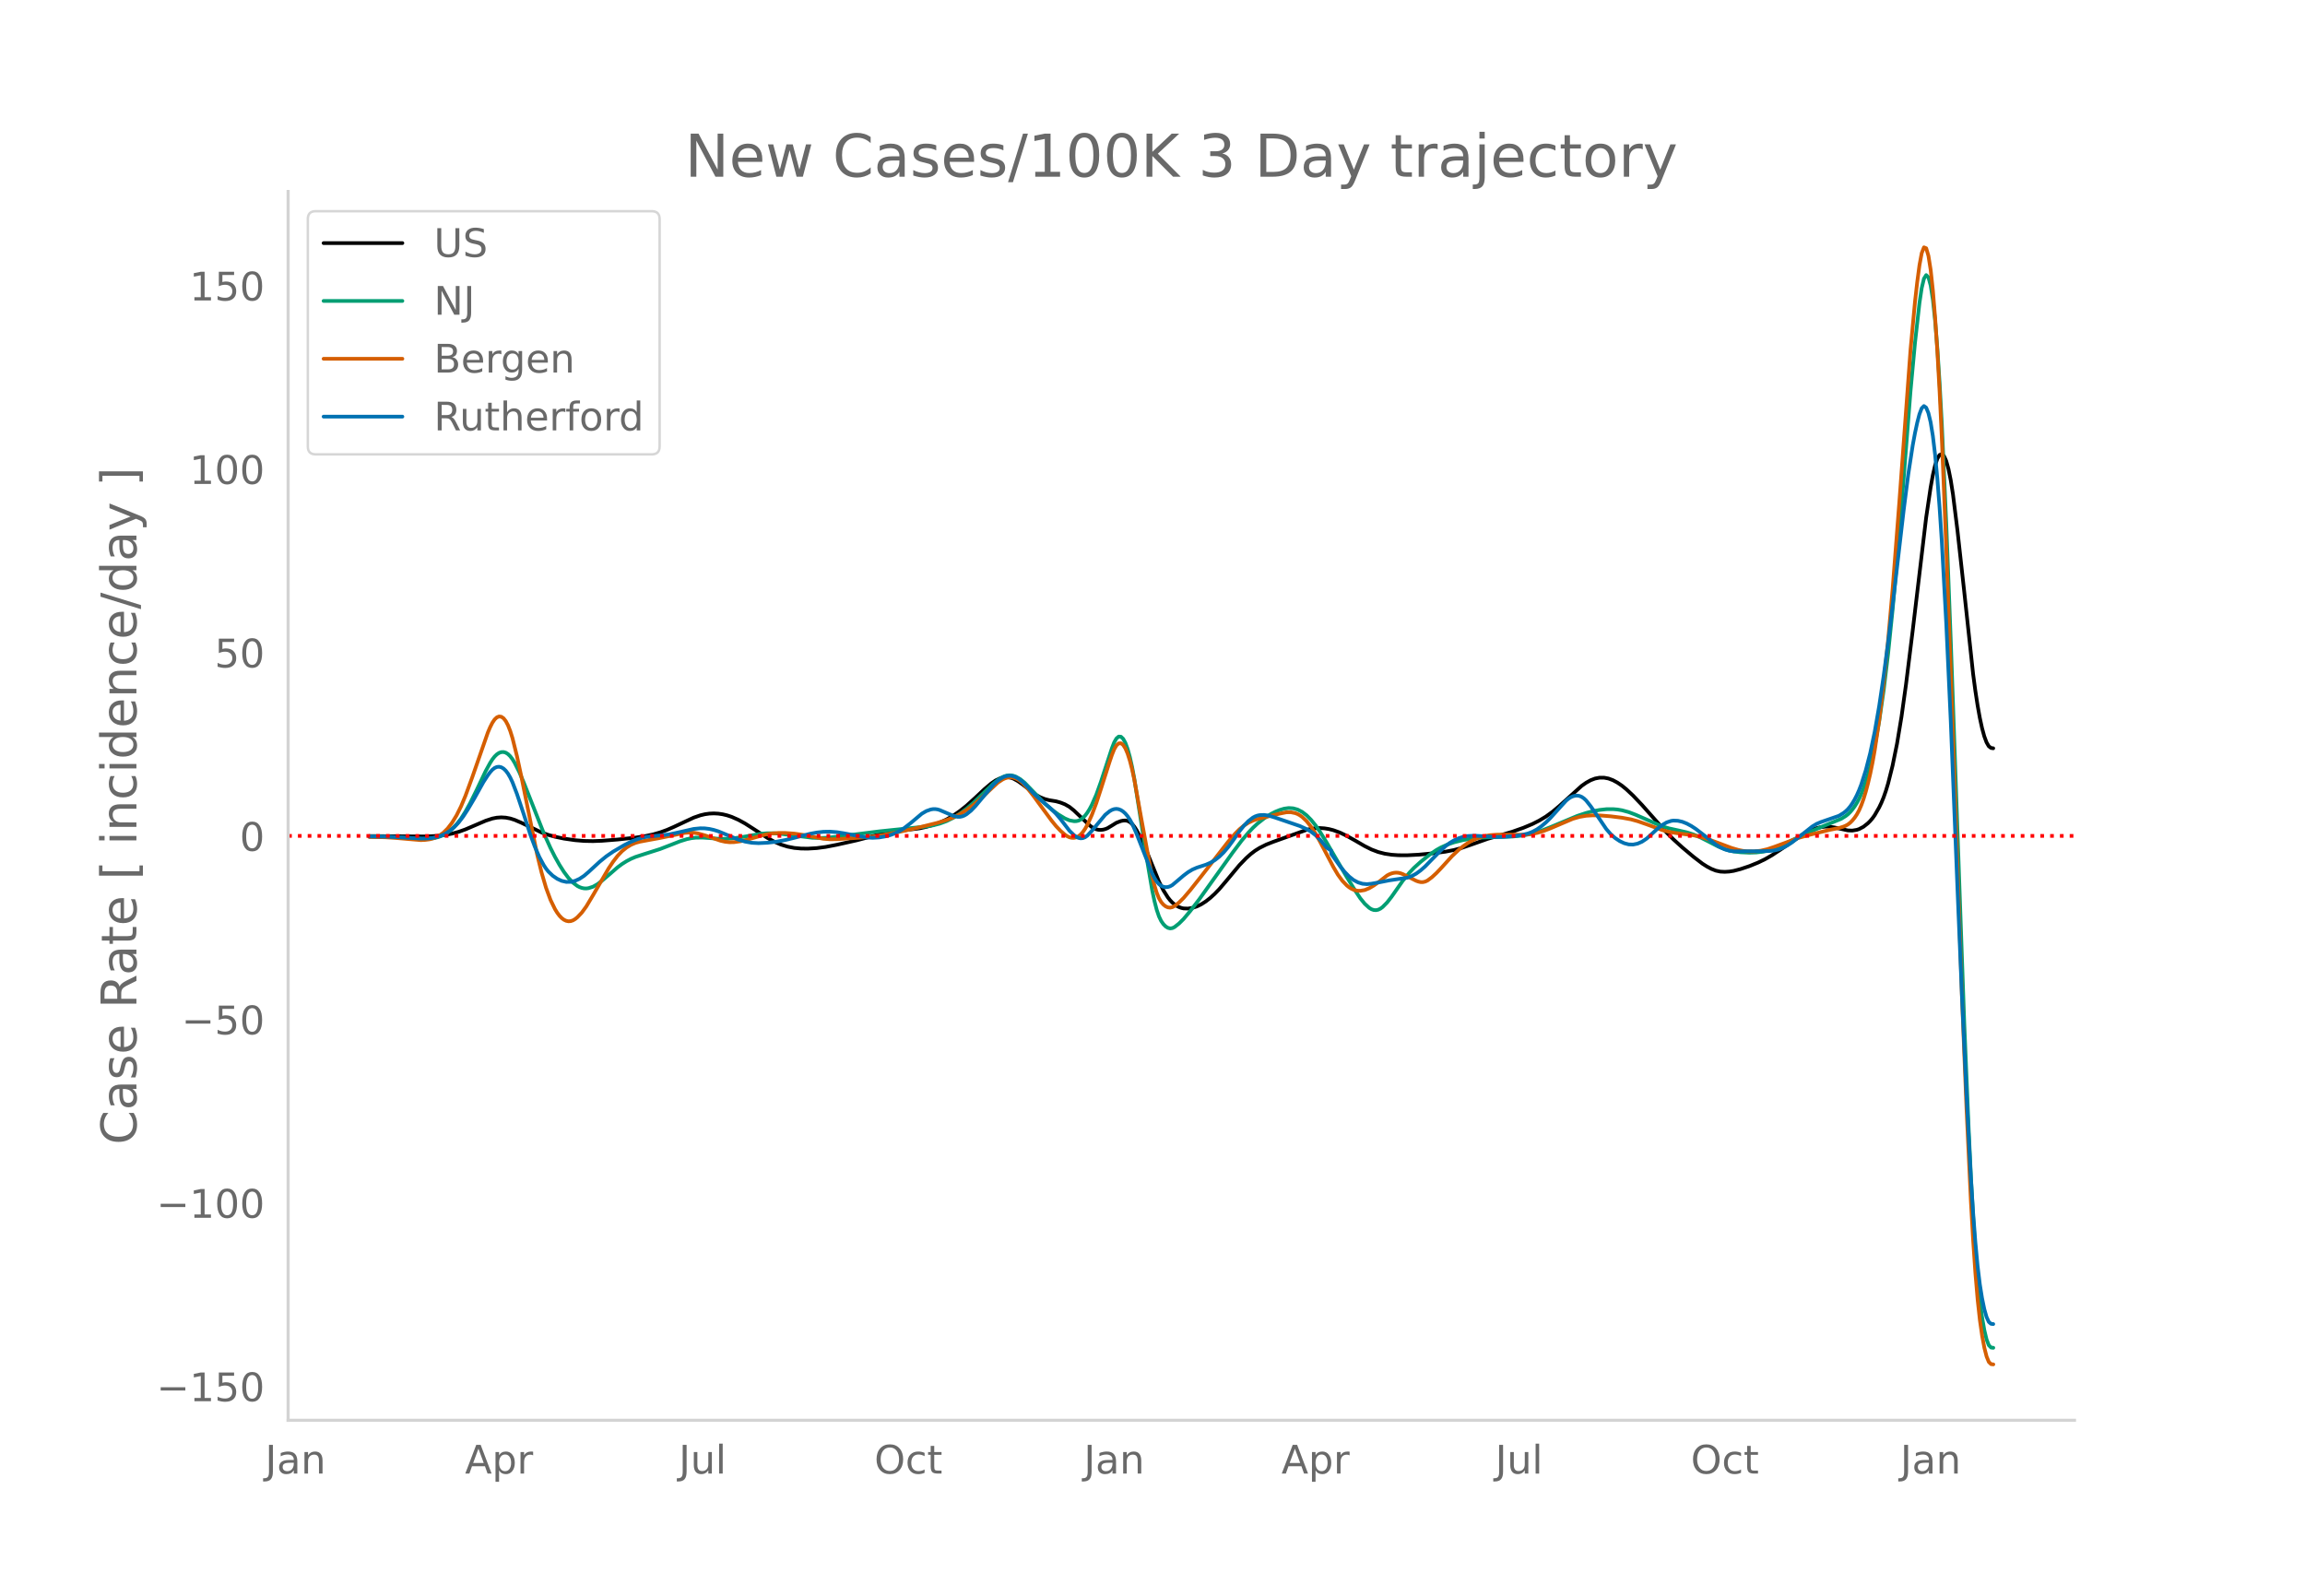 <svg height="864" viewBox="0 0 936 648" width="1248" xmlns="http://www.w3.org/2000/svg" xmlns:xlink="http://www.w3.org/1999/xlink"><defs><style>*{stroke-linecap:butt;stroke-linejoin:round}</style></defs><g id="figure_1"><path d="M0 648h936V0H0z" style="fill:#fff" id="patch_1"/><g id="axes_1"><path d="M117 576.72h725.4V77.76H117z" style="fill:none" id="patch_2"/><path clip-path="url(#p48bbd3b86b)" d="m149.973 339.5 13.625.1 9.083.057 4.542-.2 3.633-.418 2.725-.535 2.725-.745 2.725-.979 4.542-1.945 3.633-1.559 2.725-.895 1.817-.354 1.817-.123 1.816.109 1.817.345 1.817.579 2.725 1.168 8.175 3.933 2.725.98 2.725.75 3.633.757 4.542.653 3.633.302 3.634.07 3.633-.138 6.358-.507 7.267-.781 3.633-.552 3.634-.775 2.725-.79 2.725-.985 2.725-1.183 8.175-3.824 2.725-.943 1.817-.435 1.816-.256 1.817-.08 1.817.093 1.816.266 1.817.437 1.817.606 2.725 1.203 2.725 1.494 3.633 2.325 5.45 3.526 2.725 1.505 2.725 1.19 2.725.843 2.725.53 2.725.246 2.725.04 3.634-.216 3.633-.477 4.542-.881 8.175-1.83 4.541-1.19 5.45-1.457 2.726-.577 3.633-.496 9.083-1.118 2.725-.595 2.725-.772 2.725-.983 2.725-1.232 2.725-1.554 2.725-1.878 2.725-2.181 3.634-3.288 3.633-3.417 2.725-2.303 1.817-1.253 1.816-.86 1.817-.443.909-.04.908.083.908.21.909.336 1.816 1.004 1.817 1.286 5.45 4.27 1.817.991 1.816.727 1.817.46 2.725.447 1.817.506 1.816.72 1.817 1.037 1.817 1.458 6.358 6.039.908.692.909.538.908.374.908.21.909.046.908-.1.908-.231.909-.362 1.816-1.09 1.817-1.124 1.817-.693.908-.178.909-.048.908.167.908.467.909.783.908 1.1.908 1.402 1.817 3.429 1.817 4.027 5.45 13.376 1.816 3.606 1.817 2.875.908 1.146.909.952.908.763.908.6.909.467.908.337.908.207 1.817.061 1.817-.284 1.816-.593 1.817-.895 1.817-1.167 1.816-1.428 1.817-1.666 1.817-1.881 2.725-3.189 5.45-6.544 2.725-2.826 1.817-1.634 1.816-1.39 1.817-1.137 2.725-1.361 2.725-1.077 13.625-4.89 1.817-.425 1.816-.251 1.817-.063 1.817.12 1.816.291 1.817.465 2.725.994 2.725 1.313 3.633 2.036 3.634 2.114 2.725 1.357 2.725 1.04 2.725.697 2.725.419 2.725.19 3.633.018 4.542-.229 5.45-.514 5.45-.699 3.633-.704 2.725-.725 3.634-1.238 7.267-2.566 5.45-1.552 4.541-1.34 4.542-1.608 3.633-1.522 2.725-1.378 2.725-1.631 2.725-1.977 2.725-2.289 9.084-8.211 1.816-1.272 1.817-1.018 1.817-.69 1.817-.346h1.816l1.817.344 1.817.687 1.816.983 1.817 1.235 1.817 1.48 2.725 2.555 3.633 3.818 5.45 6.152 4.542 5.045 2.725 2.732 3.633 3.294 4.542 3.812 3.633 2.786 1.817 1.154 1.816.967 1.817.711 1.817.392 1.817.092 1.816-.111 1.817-.29 2.725-.71 3.633-1.21 3.634-1.49 2.725-1.324 2.725-1.565 3.633-2.377 8.175-5.635 2.725-1.525 1.817-.846 1.816-.646 1.817-.431 1.817-.2 1.816.048 1.817.29 5.45 1.204 1.817.065 1.817-.295.908-.3 1.817-.955 1.816-1.439.909-.907.908-1.07.908-1.27 1.817-3.154.908-1.903.909-2.21.908-2.601.908-3.01 1.817-7.246 1.817-8.954 1.816-10.957 1.817-13.005 2.725-21.925 5.45-45.785 1.817-12.296.908-5.034.908-3.913.909-2.734.908-1.557.908-.378.909.806.908 2.019.908 3.262.909 4.51.908 5.758 1.817 14.584 2.725 24.633 3.633 33.686.909 6.826.908 5.947.908 5.07.909 4.193.908 3.32.908 2.45.909 1.576.908.705.908.134h0" style="fill:none;stroke:#000;stroke-linecap:round;stroke-width:1.5" id="line2d_1"/><path clip-path="url(#p48bbd3b86b)" d="m149.973 339.676 7.266.097 5.45.296 9.084.598 2.725-.098 1.817-.243 1.816-.46 1.817-.71 1.817-1.069 1.816-1.457 1.817-1.867 1.817-2.36 1.816-2.87 1.817-3.279 2.725-5.487 3.633-7.618 1.817-3.33.908-1.432.909-1.165.908-.885.908-.602.909-.322.908-.037.908.26.909.574.908.888.908 1.202.909 1.504 1.816 3.634 1.817 4.241 8.175 20.693 2.725 5.993 1.817 3.593 1.817 3.231 1.816 2.866 1.817 2.424 1.817 1.908 1.816 1.378.909.473.908.326.908.178.909.03.908-.113 1.817-.592 1.816-1.023 1.817-1.391 3.633-3.108 2.725-2.363 1.817-1.346 1.817-1.142 1.816-.955 1.817-.771 3.633-1.18 6.359-2.023 4.542-1.757 3.633-1.426 2.725-.847 1.817-.379 1.816-.205 2.725-.028 2.725.187 3.634.273 3.633.024 2.725-.22 3.633-.541 7.267-1.281 2.725-.218 2.725.022 2.725.233 12.717 1.588 3.633.089 2.725-.12 3.634-.394 17.258-2.182 11.809-1.226 7.266-.743 2.725-.46 2.725-.702 2.725-1 2.725-1.344 2.725-1.69 2.725-2.03 2.725-2.344 3.634-3.504 4.541-4.39 1.817-1.444 1.817-1.11.908-.398.909-.257.908-.111.908.034.909.18.908.322 1.817 1.02 1.816 1.48 2.725 2.82 5.45 5.64 2.725 2.376 2.725 1.997 2.725 1.652 1.817.768 1.817.338.908-.006.908-.19.909-.432.908-.689.908-.944.909-1.2.908-1.455.908-1.703 1.817-4.136L447 317.62l4.541-13.864.909-2.315.908-1.573.908-.763.909.047.908.856.909 1.665.908 2.467.908 3.263.909 4.058.908 4.853 1.817 11.507 3.633 23.197 1.817 10.611.908 4.317.908 3.493.909 2.67.908 1.884.908 1.3.909.915.908.568.908.224.909-.122.908-.447 1.817-1.436 1.816-1.811 2.725-3.244 3.634-4.739 5.45-7.626 8.175-11.421 3.633-4.832 2.725-3.23 1.817-1.923 1.817-1.696 2.725-2.148 2.725-1.747 1.816-.936 1.817-.738 1.817-.536 1.816-.25 1.817.117 1.817.503 1.816.94 1.817 1.393 1.817 1.835 1.816 2.238 1.817 2.627 2.725 4.383 3.633 6.27 4.542 7.761 3.633 5.856 1.817 2.718 1.817 2.233 1.817 1.66.908.56.908.32.909.068.908-.181.908-.431.909-.671 1.816-1.839 1.817-2.322 4.542-6.489 2.725-3.323 1.816-1.917 2.725-2.453 3.634-2.91 2.725-1.879 1.816-1.023 2.725-1.219 2.725-.918 3.634-.89 3.633-.617 3.634-.369 4.541-.206 8.175-.24 3.634-.349 2.725-.474 2.725-.676 2.725-.883 3.633-1.425 10.9-4.571 3.633-1.204 2.725-.71 2.726-.517 2.725-.3 2.725-.023 1.816.154 1.817.307 2.725.741 2.725 1.04 10.9 4.763 2.725.805 3.633.794 3.634.83 2.725.858 2.725 1.168 3.633 1.842 3.634 1.878 2.725 1.09 1.816.54 1.817.383 2.725.324 3.633.166 2.725-.09 2.725-.301 1.817-.382 2.725-.878 2.725-1.14 4.542-2.258 6.358-3.024 5.45-2.334 8.175-3.341 1.817-1.122.908-.712.909-.88.908-1.059.908-1.238.909-1.429.908-1.684.908-2.001.909-2.332 1.816-5.655.909-3.341.908-3.776.908-4.299 1.817-10.218 1.817-12.47 1.816-15.08 1.817-17.78 1.817-20.294 2.725-33.697 2.725-34.65 1.816-19.578 1.817-16.202.908-6.044.909-3.81.908-1.45.908.914.909 3.306.908 5.851.908 8.55.909 11.279.908 14.007.908 16.736 1.817 40.789 1.817 47.356 5.45 154.606 1.817 43.518.908 19.143.908 16.603.909 13.946.908 11.286.908 8.732.909 6.693.908 5.17.908 3.753.909 2.334.908.915.908.103h0" style="fill:none;stroke:#009e73;stroke-linecap:round;stroke-width:1.5" id="line2d_2"/><path clip-path="url(#p48bbd3b86b)" d="m149.973 339.874 6.358.105 4.542.302 9.992.864 1.816-.086 1.817-.245 1.817-.499 1.816-.85 1.817-1.241 1.817-1.786 1.816-2.368 1.817-2.971 1.817-3.655 1.816-4.35 2.725-7.42 6.359-18.243.908-2.122.908-1.803.909-1.344.908-.857.908-.37.909.117.908.612.908 1.147.909 1.724.908 2.309.908 2.893 1.817 7.302 1.817 8.451 6.358 31.418 1.817 7.408 1.817 6.2 1.816 4.913 1.817 3.74.908 1.473.909 1.21.908.948.908.686.909.434.908.187.908-.055.909-.3.908-.535.908-.73 1.817-1.91 1.817-2.49 2.725-4.554 6.358-10.93 1.817-2.708 1.816-2.362 1.817-1.908 1.817-1.468 1.816-1.111 1.817-.777 1.817-.485 3.633-.68 4.542-.825 9.992-2.08 1.816-.13 1.817.085 1.817.3 2.725.76 6.358 2.183 1.817.412 1.816.2 1.817-.031 2.725-.367 2.725-.653 7.267-2.063 2.725-.452 2.725-.207 2.725.017 3.633.263 3.634.522 8.175 1.57 2.725.201 2.725-.023 3.633-.252 6.358-.4 4.542-.403 3.633-.526 6.359-1.212 7.267-1.613 9.083-2.247 3.633-1.112 2.725-1.066 2.725-1.318 2.725-1.663 2.725-2.034 2.725-2.402 7.267-6.743 1.817-1.208.908-.45.909-.302.908-.15.908.003.909.156.908.308.908.456.909.6.908.745 1.817 1.91 2.725 3.438 3.633 4.987 3.633 4.933 1.817 2.236 1.817 1.922 1.816 1.59.909.61.908.42.908.219.909.017.908-.19.908-.439.909-.723.908-1.016.908-1.31.909-1.602 1.816-4.011 1.817-4.823 1.817-5.543 3.633-11.4.908-2.658.909-2.257.908-1.565.908-.818.909-.07.908.68.909 1.423.908 2.144.908 2.843.909 3.538.908 4.233 2.725 15.178 3.633 19.682.909 4.35.908 3.681.908 2.96.909 2.24.908 1.552.908 1.042.909.706.908.406.908.107.909-.195.908-.476 1.817-1.443 1.816-1.805 2.725-3.2 4.542-5.729 10.9-13.995 2.725-3.15 1.817-1.84 1.817-1.498 1.816-1.15 1.817-.862 1.817-.627 9.083-2.219 2.725-.547 1.817-.01 1.816.382.909.362.908.502.908.644 1.817 1.718 1.817 2.277 1.816 2.785 1.817 3.268 5.45 10.347 1.817 3.076 1.816 2.488 1.817 1.891.908.725.909.577.908.43.908.284.909.14.908.011 1.817-.31 1.817-.742 1.816-1.069 1.817-1.288 3.633-2.825.909-.484.908-.354.908-.224.909-.088.908.054.908.197.909.34 5.45 2.732.908.323.908.199.909.005.908-.203.908-.411 1.817-1.345 1.817-1.674 1.816-1.901 4.542-4.997 2.725-2.575 1.817-1.461 1.816-1.25 1.817-1.039 1.817-.823 1.817-.619 1.816-.453 1.817-.298 2.725-.201 3.633-.023 7.267.039 2.725-.224 2.725-.503 2.725-.81 2.725-1.051 9.083-3.876 2.725-.782 2.725-.47 2.725-.168 2.726.036 4.541.368 4.542.568 3.633.666 2.725.75 3.634 1.262 6.358 2.33 2.725.725 2.725.466 7.267.957 2.725.61 2.725.803 3.633 1.328 6.359 2.388 2.725.795 1.816.366 1.817.213 2.725.036 2.725-.297 2.725-.621 2.725-.919 9.992-3.675 4.541-1.268 8.175-2.017 3.634-.707 1.817-.573.908-.374.908-.502.909-.698.908-.909.908-1.118.909-1.348.908-1.673.908-2.094.909-2.536.908-2.977.908-3.418.909-3.878.908-4.436.908-5.091 1.817-12.204 1.817-14.928 1.816-17.758 1.817-20.617 2.725-35.33 4.542-61.83 1.816-19.471.909-8.048.908-6.792.908-4.884.909-2.32.908.373.908 3.067.909 5.757.908 8.428.908 11.08.909 13.73.908 16.377.908 19.028 1.817 44.917 1.817 50.095 4.542 131.706 1.816 44.807 1.817 38.36.908 15.753.909 13.224.908 10.695.908 8.264.909 6.33.908 4.89.908 3.548.909 2.207.908.866.908.098h0" style="fill:none;stroke:#d55e00;stroke-linecap:round;stroke-width:1.5" id="line2d_3"/><path clip-path="url(#p48bbd3b86b)" d="m149.973 339.668 7.266.088 6.359.324 7.267.43 2.725-.057 1.816-.164 1.817-.348 1.817-.557 1.816-.835 1.817-1.18 1.817-1.534 1.816-1.932 1.817-2.378 1.817-2.786 2.725-4.62 3.633-6.53 1.817-2.792.908-1.218.908-1.01.909-.715.908-.406.908-.095.909.214.908.528.908.86.909 1.214.908 1.569.908 1.924 1.817 4.746 2.725 8.13 2.725 8.436 1.817 4.86 1.817 4.15 1.816 3.367.909 1.366.908 1.152 1.817 1.739 1.816 1.25 1.817.837 1.817.42 1.816-.006 1.817-.43 1.817-.83 1.816-1.2 1.817-1.558 4.542-4.183 2.725-2.22 2.725-1.864 4.541-2.66 2.725-1.367 2.725-1.084 1.817-.54 1.817-.365 3.633-.387 5.45-.577 2.725-.578 7.267-1.656 2.725-.263 1.817.033 1.816.225 1.817.402 1.817.563 2.725 1.118 5.45 2.274 2.725.796 2.725.475 2.725.146 3.633-.161 3.634-.429 3.633-.682 3.633-.89 6.359-1.64 2.725-.506 2.725-.309 2.725-.047 2.725.208 2.725.425 9.083 1.713 2.725.15 2.725-.153 2.725-.474 1.817-.508 1.817-.68 1.816-.905 1.817-1.147 2.725-2.103 4.542-3.825 1.816-1.06 1.817-.65.908-.15.909-.014.908.126.908.267 5.45 2.325 1.817.438h.908l.909-.177.908-.355.908-.527 1.817-1.452 1.817-1.889 7.266-8.67 1.817-1.65 1.817-1.208.908-.416.909-.266.908-.111.908.042.909.197.908.348.908.49 1.817 1.364 1.817 1.86 2.725 2.93 1.816 1.688 5.45 4.71 1.817 1.837 1.817 2.143 3.633 4.746 1.817 1.772.908.666.908.458.909.192.908-.084.908-.361.909-.639 1.816-1.939 5.45-6.538 1.817-1.474.908-.51.909-.323.908-.1.908.13.909.36.908.59.909.824.908 1.08.908 1.36.909 1.645 1.816 4.116 6.359 16.175.908 1.792.908 1.422.909 1.052.908.696.908.398.909.162.908-.063.908-.286.909-.511 1.816-1.525 2.725-2.32 1.817-1.368 1.817-1.09 1.816-.78 3.634-1.18 1.816-.794 1.817-1.058 1.817-1.42 1.816-1.785 1.817-2.132 1.817-2.461 2.725-3.933 1.817-2.247 1.816-1.881 1.817-1.406.908-.484.909-.337.908-.195 1.817-.074 1.816.258 2.725.831 9.992 3.416 2.725 1.237 1.817 1.048 1.816 1.411 1.817 1.814 1.817 2.13.908 1.151 1.817 1.208v1.265l3.633 5.09 1.817 2.233 1.816 1.888 1.817 1.434 1.817.976 1.817.552 1.816.161 1.817-.174 3.633-.649 3.634-.716 7.266-1.063 1.817-.658 1.817-.998 1.816-1.323 1.817-1.59 2.725-2.805 3.633-3.674 1.817-1.667 1.817-1.401 1.816-1.1 1.817-.821 1.817-.57 1.816-.319 2.725-.137 2.726.145 6.358.377 2.725-.048 4.542-.344 2.725-.369 2.725-.661 1.816-.691 1.817-.981 1.817-1.274 1.816-1.541 1.817-1.782 3.633-4.029 2.725-2.987.909-.775.908-.6.908-.422.909-.247.908-.066.908.143.909.376.908.617.908.856 1.817 2.295 2.725 3.92 3.634 5.374 1.816 2.088 1.817 1.597 1.817 1.213 1.816.855 1.817.485 1.817.063 1.816-.373 1.817-.799 1.817-1.216 1.816-1.621 2.725-2.512 1.817-1.41 1.817-1.07 1.816-.607.909-.127 1.816.073 1.817.412 1.817.723 1.816.98 1.817 1.183 3.633 2.787 4.542 3.606 1.817 1.106 1.817.825 1.816.538 1.817.25 2.725-.007 8.175-.041 3.633-.086 1.817-.186 1.817-.427 1.816-.704 1.817-.967 1.817-1.18 2.725-2.108 5.45-4.322 1.816-1.107 1.817-.771 7.267-2.511 1.817-1.11.908-.703.908-.86.909-1.076.908-1.302.908-1.527.909-1.762.908-2.04.908-2.36 1.817-5.705 1.817-7.031 1.816-8.612 1.817-10.446 1.817-12.206 1.816-13.626 1.817-14.96 4.542-39.066 1.816-14.192 1.817-11.84.908-4.915.909-4.244.908-3.502.908-2.393.909-.92.908.627.908 2.173.909 3.764.908 5.574.908 7.606.909 9.682.908 11.757.908 13.833 1.817 33.433 1.817 39.438 2.725 67.942 1.817 43.61 1.816 39.462 1.817 34.479.908 14.223.909 11.933.908 9.644.908 7.445.909 5.696.908 4.4.908 3.194.909 1.988.908.781.908.09h0" style="fill:none;stroke:#0072b2;stroke-linecap:round;stroke-width:1.5" id="line2d_4"/><path clip-path="url(#p48bbd3b86b)" d="M117 339.424h725.4" style="fill:none;stroke:red;stroke-dasharray:1.5,2.475;stroke-dashoffset:0;stroke-width:1.5" id="line2d_5"/><path d="M117 576.72V77.76" style="fill:none;stroke:#d3d3d3;stroke-linecap:square;stroke-linejoin:miter;stroke-width:1.25" id="patch_3"/><path d="M117 576.72h725.4" style="fill:none;stroke:#d3d3d3;stroke-linecap:square;stroke-linejoin:miter;stroke-width:1.25" id="patch_4"/><g id="matplotlib.axis_1"><g id="xtick_1"><g style="fill:#696969" transform="matrix(.16 0 0 -.16 107.665 598.378)" id="text_1"><defs><path d="M9.813 72.906h9.859V5.078q0-13.187-5-19.14-5-5.954-16.094-5.954h-3.75v8.297h3.078q6.531 0 9.219 3.672Q9.813-4.39 9.813 5.078z" id="DejaVuSans-74"/><path d="M34.281 27.484q-10.89 0-15.093-2.484-4.204-2.484-4.204-8.5 0-4.781 3.157-7.594 3.156-2.797 8.562-2.797 7.485 0 12 5.297 4.516 5.297 4.516 14.078v2zm17.922 3.72V0H43.22v8.297Q40.14 3.328 35.547.953q-4.594-2.375-11.234-2.375-8.391 0-13.36 4.719Q6 8.016 6 15.922q0 9.219 6.172 13.906 6.187 4.688 18.437 4.688h12.61v.89q0 6.203-4.078 9.594-4.078 3.39-11.453 3.39-4.688 0-9.141-1.124-4.438-1.125-8.531-3.375v8.312q4.921 1.906 9.562 2.844 4.64.953 9.031.953 11.875 0 17.735-6.156 5.86-6.14 5.86-18.64z" id="DejaVuSans-97"/><path d="M54.89 33.016V0h-8.984v32.719q0 7.765-3.031 11.61-3.031 3.858-9.078 3.858-7.281 0-11.484-4.64-4.204-4.625-4.204-12.64V0H9.08v54.688h9.03v-8.5q3.235 4.937 7.594 7.374Q30.078 56 35.797 56q9.422 0 14.25-5.828 4.844-5.828 4.844-17.156z" id="DejaVuSans-110"/></defs><use xlink:href="#DejaVuSans-74"/><use x="29.492" xlink:href="#DejaVuSans-97"/><use x="90.771" xlink:href="#DejaVuSans-110"/></g></g><g id="xtick_2"><g style="fill:#696969" transform="matrix(.16 0 0 -.16 188.816 598.378)" id="text_2"><defs><path d="M34.188 63.188 20.797 26.906h26.812zm-5.579 9.718h11.188L67.578 0h-10.25l-6.64 18.703h-32.86L11.188 0H.78z" id="DejaVuSans-65"/><path d="M18.11 8.203v-29H9.077v75.484h9.031v-8.296q2.844 4.875 7.157 7.234Q29.594 56 35.594 56q9.968 0 16.187-7.906 6.235-7.907 6.235-20.797T51.78 6.484q-6.218-7.906-16.187-7.906-6 0-10.328 2.375-4.313 2.375-7.157 7.25zm30.578 19.094q0 9.906-4.079 15.547-4.078 5.64-11.203 5.64-7.14 0-11.218-5.64-4.079-5.64-4.079-15.547 0-9.906 4.078-15.547 4.079-5.64 11.22-5.64 7.124 0 11.202 5.64t4.078 15.547z" id="DejaVuSans-112"/><path d="M41.11 46.297q-1.516.875-3.297 1.281Q36.03 48 33.89 48q-7.625 0-11.703-4.953-4.079-4.953-4.079-14.234V0H9.08v54.688h9.03v-8.5q2.844 4.984 7.375 7.39Q30.031 56 36.531 56q.922 0 2.047-.125 1.125-.11 2.484-.36z" id="DejaVuSans-114"/></defs><use xlink:href="#DejaVuSans-65"/><use x="68.408" xlink:href="#DejaVuSans-112"/><use x="131.885" xlink:href="#DejaVuSans-114"/></g></g><g id="xtick_3"><g style="fill:#696969" transform="matrix(.16 0 0 -.16 275.663 598.378)" id="text_3"><defs><path d="M8.5 21.578v33.11h8.984V21.922q0-7.766 3.016-11.656 3.031-3.875 9.094-3.875 7.265 0 11.484 4.64 4.234 4.64 4.234 12.656v31h8.985V0h-8.984v8.406Q42.047 3.422 37.718 1q-4.313-2.422-10.032-2.422-9.421 0-14.312 5.86Q8.5 10.296 8.5 21.578zM31.11 56z" id="DejaVuSans-117"/><path d="M9.422 75.984h8.984V0H9.422z" id="DejaVuSans-108"/></defs><use xlink:href="#DejaVuSans-74"/><use x="29.492" xlink:href="#DejaVuSans-117"/><use x="92.871" xlink:href="#DejaVuSans-108"/></g></g><g id="xtick_4"><g style="fill:#696969" transform="matrix(.16 0 0 -.16 355.05 598.378)" id="text_4"><defs><path d="M39.406 66.219q-10.75 0-17.078-8.016-6.312-8-6.312-21.828 0-13.766 6.312-21.781 6.328-8 17.078-8 10.735 0 17.016 8 6.281 8.015 6.281 21.781 0 13.828-6.281 21.828-6.281 8.016-17.016 8.016zm0 8q15.328 0 24.5-10.281 9.188-10.282 9.188-27.563 0-17.234-9.188-27.516-9.172-10.28-24.5-10.28-15.375 0-24.593 10.25-9.204 10.265-9.204 27.546t9.204 27.563q9.218 10.28 24.593 10.28z" id="DejaVuSans-79"/><path d="M48.781 52.594v-8.407q-3.812 2.11-7.64 3.157-3.828 1.047-7.735 1.047-8.75 0-13.593-5.547-4.829-5.532-4.829-15.547 0-10.016 4.829-15.563 4.843-5.53 13.593-5.53 3.907 0 7.735 1.046 3.828 1.047 7.64 3.156V2.094Q45.016.344 40.984-.531q-4.015-.89-8.562-.89-12.36 0-19.64 7.765-7.266 7.765-7.266 20.953 0 13.375 7.343 21.031Q20.22 56 33.016 56q4.14 0 8.093-.86 3.953-.843 7.672-2.546z" id="DejaVuSans-99"/><path d="M18.313 70.219V54.688h18.5v-6.985h-18.5V18.016q0-6.688 1.828-8.594 1.828-1.906 7.453-1.906h9.218V0h-9.218q-10.407 0-14.36 3.875-3.953 3.89-3.953 14.14v29.688H2.687v6.984h6.594V70.22z" id="DejaVuSans-116"/></defs><use xlink:href="#DejaVuSans-79"/><use x="78.711" xlink:href="#DejaVuSans-99"/><use x="133.691" xlink:href="#DejaVuSans-116"/></g></g><g id="xtick_5"><g style="fill:#696969" transform="matrix(.16 0 0 -.16 440.117 598.378)" id="text_5"><use xlink:href="#DejaVuSans-74"/><use x="29.492" xlink:href="#DejaVuSans-97"/><use x="90.771" xlink:href="#DejaVuSans-110"/></g></g><g id="xtick_6"><g style="fill:#696969" transform="matrix(.16 0 0 -.16 520.36 598.378)" id="text_6"><use xlink:href="#DejaVuSans-65"/><use x="68.408" xlink:href="#DejaVuSans-112"/><use x="131.885" xlink:href="#DejaVuSans-114"/></g></g><g id="xtick_7"><g style="fill:#696969" transform="matrix(.16 0 0 -.16 607.207 598.378)" id="text_7"><use xlink:href="#DejaVuSans-74"/><use x="29.492" xlink:href="#DejaVuSans-117"/><use x="92.871" xlink:href="#DejaVuSans-108"/></g></g><g id="xtick_8"><g style="fill:#696969" transform="matrix(.16 0 0 -.16 686.594 598.378)" id="text_8"><use xlink:href="#DejaVuSans-79"/><use x="78.711" xlink:href="#DejaVuSans-99"/><use x="133.691" xlink:href="#DejaVuSans-116"/></g></g><g id="xtick_9"><g style="fill:#696969" transform="matrix(.16 0 0 -.16 771.661 598.378)" id="text_9"><use xlink:href="#DejaVuSans-74"/><use x="29.492" xlink:href="#DejaVuSans-97"/><use x="90.771" xlink:href="#DejaVuSans-110"/></g></g></g><g id="matplotlib.axis_2"><g id="ytick_1"><g style="fill:#696969" transform="matrix(.16 0 0 -.16 63.553 568.992)" id="text_10"><defs><path d="M10.594 35.5h62.593v-8.297H10.594z" id="DejaVuSans-8722"/><path d="M12.406 8.297h16.11v55.625l-17.532-3.516v8.985l17.438 3.515h9.86V8.296H54.39V0H12.406z" id="DejaVuSans-49"/><path d="M10.797 72.906h38.719v-8.312H19.828v-17.86q2.14.735 4.281 1.094 2.157.36 4.313.36 12.203 0 19.328-6.688 7.14-6.688 7.14-18.11 0-11.765-7.328-18.296-7.328-6.516-20.656-6.516-4.593 0-9.36.781-4.75.782-9.827 2.344v9.922q4.39-2.39 9.078-3.563 4.687-1.171 9.906-1.171 8.453 0 13.375 4.437 4.938 4.438 4.938 12.063 0 7.609-4.938 12.047-4.922 4.453-13.375 4.453-3.953 0-7.89-.875-3.922-.875-8.016-2.735z" id="DejaVuSans-53"/><path d="M31.781 66.406q-7.61 0-11.453-7.5Q16.5 51.422 16.5 36.375q0-14.984 3.828-22.484 3.844-7.5 11.453-7.5 7.672 0 11.5 7.5 3.844 7.5 3.844 22.484 0 15.047-3.844 22.531-3.828 7.5-11.5 7.5zm0 7.813q12.266 0 18.735-9.703 6.468-9.688 6.468-28.141 0-18.406-6.468-28.11-6.47-9.687-18.735-9.687-12.25 0-18.718 9.688-6.47 9.703-6.47 28.109 0 18.453 6.47 28.14Q19.53 74.22 31.78 74.22z" id="DejaVuSans-48"/></defs><use xlink:href="#DejaVuSans-8722"/><use x="83.789" xlink:href="#DejaVuSans-49"/><use x="147.412" xlink:href="#DejaVuSans-53"/><use x="211.035" xlink:href="#DejaVuSans-48"/></g></g><g id="ytick_2"><g style="fill:#696969" transform="matrix(.16 0 0 -.16 63.553 494.496)" id="text_11"><use xlink:href="#DejaVuSans-8722"/><use x="83.789" xlink:href="#DejaVuSans-49"/><use x="147.412" xlink:href="#DejaVuSans-48"/><use x="211.035" xlink:href="#DejaVuSans-48"/></g></g><g id="ytick_3"><g style="fill:#696969" transform="matrix(.16 0 0 -.16 73.733 420)" id="text_12"><use xlink:href="#DejaVuSans-8722"/><use x="83.789" xlink:href="#DejaVuSans-53"/><use x="147.412" xlink:href="#DejaVuSans-48"/></g></g><g id="ytick_4"><use xlink:href="#DejaVuSans-48" style="fill:#696969" transform="matrix(.16 0 0 -.16 97.32 345.503)" id="text_13"/></g><g id="ytick_5"><g style="fill:#696969" transform="matrix(.16 0 0 -.16 87.14 271.007)" id="text_14"><use xlink:href="#DejaVuSans-53"/><use x="63.623" xlink:href="#DejaVuSans-48"/></g></g><g id="ytick_6"><g style="fill:#696969" transform="matrix(.16 0 0 -.16 76.96 196.51)" id="text_15"><use xlink:href="#DejaVuSans-49"/><use x="63.623" xlink:href="#DejaVuSans-48"/><use x="127.246" xlink:href="#DejaVuSans-48"/></g></g><g id="ytick_7"><g style="fill:#696969" transform="matrix(.16 0 0 -.16 76.96 122.014)" id="text_16"><use xlink:href="#DejaVuSans-49"/><use x="63.623" xlink:href="#DejaVuSans-53"/><use x="127.246" xlink:href="#DejaVuSans-48"/></g></g><g style="fill:#696969" transform="matrix(0 -.2 -.2 0 55.393 464.8)" id="text_17"><defs><path d="M64.406 67.281v-10.39q-4.984 4.64-10.625 6.922-5.64 2.296-11.984 2.296-12.5 0-19.14-7.64-6.641-7.64-6.641-22.094 0-14.406 6.64-22.047 6.64-7.64 19.14-7.64 6.345 0 11.985 2.296 5.64 2.297 10.625 6.938V5.609Q59.234 2.094 53.437.33q-5.78-1.75-12.218-1.75-16.563 0-26.094 10.124-9.516 10.14-9.516 27.672 0 17.578 9.516 27.703 9.531 10.14 26.094 10.14 6.531 0 12.312-1.734 5.797-1.734 10.875-5.203z" id="DejaVuSans-67"/><path d="M44.281 53.078v-8.5q-3.797 1.953-7.906 2.922-4.094.984-8.5.984-6.688 0-10.031-2.047-3.344-2.046-3.344-6.156 0-3.125 2.39-4.906 2.391-1.781 9.626-3.39l3.078-.688q9.562-2.047 13.593-5.781 4.032-3.735 4.032-10.422 0-7.625-6.032-12.078-6.03-4.438-16.578-4.438-4.39 0-9.156.86Q10.688.296 5.422 2v9.281q4.984-2.594 9.812-3.89 4.829-1.282 9.579-1.282 6.343 0 9.75 2.172 3.421 2.172 3.421 6.125 0 3.656-2.468 5.61-2.453 1.953-10.813 3.765l-3.125.735q-8.344 1.75-12.062 5.39-3.704 3.64-3.704 9.985 0 7.718 5.47 11.906Q16.75 56 26.811 56q4.97 0 9.36-.734 4.406-.72 8.11-2.188z" id="DejaVuSans-115"/><path d="M56.203 29.594v-4.39H14.891q.593-9.282 5.593-14.142 5-4.859 13.938-4.859 5.172 0 10.031 1.266 4.86 1.265 9.656 3.812v-8.5Q49.266.734 44.187-.344 39.11-1.422 33.892-1.422q-13.094 0-20.735 7.61-7.64 7.625-7.64 20.625 0 13.421 7.25 21.296Q20.016 56 32.328 56q11.031 0 17.453-7.11 6.422-7.093 6.422-19.296zm-8.984 2.64q-.094 7.36-4.125 11.75-4.032 4.407-10.672 4.407-7.516 0-12.031-4.25-4.516-4.25-5.203-11.97z" id="DejaVuSans-101"/><path d="M44.39 34.188q3.172-1.079 6.172-4.594 3-3.516 6.032-9.672L66.609 0H56l-9.313 18.703q-3.624 7.328-7.015 9.719-3.39 2.39-9.25 2.39h-10.75V0h-9.86v72.906h22.266q12.5 0 18.656-5.234 6.157-5.219 6.157-15.766 0-6.89-3.203-11.437-3.204-4.532-9.297-6.282zM19.673 64.797V38.922h12.406q7.125 0 10.766 3.297 3.64 3.297 3.64 9.687 0 6.39-3.64 9.64-3.64 3.25-10.766 3.25z" id="DejaVuSans-82"/><path d="M8.594 75.984h20.703V69H17.578V-6.203h11.719v-6.984H8.594z" id="DejaVuSans-91"/><path d="M9.422 54.688h8.984V0H9.422zm0 21.296h8.984v-11.39H9.422z" id="DejaVuSans-105"/><path d="M45.406 46.39v29.594h8.985V0h-8.985v8.203Q42.578 3.328 38.25.953q-4.313-2.375-10.375-2.375-9.906 0-16.14 7.906-6.22 7.922-6.22 20.813 0 12.89 6.22 20.797Q17.968 56 27.874 56q6.063 0 10.375-2.375 4.328-2.36 7.156-7.234zm-30.61-19.093q0-9.906 4.079-15.547 4.078-5.64 11.203-5.64 7.125 0 11.219 5.64 4.11 5.64 4.11 15.547 0 9.906-4.11 15.547-4.094 5.64-11.219 5.64-7.125 0-11.203-5.64-4.078-5.64-4.078-15.547z" id="DejaVuSans-100"/><path d="M25.39 72.906h8.297L8.297-9.28H0z" id="DejaVuSans-47"/><path d="M32.172-5.078q-3.797-9.766-7.422-12.735-3.61-2.984-9.656-2.984H7.906v7.516h5.282q3.703 0 5.75 1.765Q21-9.766 23.483-3.219l1.61 4.094-22.11 53.813H12.5l17.094-42.766 17.093 42.766h9.516z" id="DejaVuSans-121"/><path d="M30.422 75.984v-89.171H9.719v6.984H21.39V69H9.719v6.984z" id="DejaVuSans-93"/></defs><use xlink:href="#DejaVuSans-67"/><use x="69.824" xlink:href="#DejaVuSans-97"/><use x="131.104" xlink:href="#DejaVuSans-115"/><use x="183.203" xlink:href="#DejaVuSans-101"/><use x="244.727" xlink:href="#DejaVuSans-32"/><use x="276.514" xlink:href="#DejaVuSans-82"/><use x="343.746" xlink:href="#DejaVuSans-97"/><use x="405.025" xlink:href="#DejaVuSans-116"/><use x="444.234" xlink:href="#DejaVuSans-101"/><use x="505.758" xlink:href="#DejaVuSans-32"/><use x="537.545" xlink:href="#DejaVuSans-91"/><use x="576.559" xlink:href="#DejaVuSans-32"/><use x="608.346" xlink:href="#DejaVuSans-105"/><use x="636.129" xlink:href="#DejaVuSans-110"/><use x="699.508" xlink:href="#DejaVuSans-99"/><use x="754.488" xlink:href="#DejaVuSans-105"/><use x="782.271" xlink:href="#DejaVuSans-100"/><use x="845.748" xlink:href="#DejaVuSans-101"/><use x="907.271" xlink:href="#DejaVuSans-110"/><use x="970.65" xlink:href="#DejaVuSans-99"/><use x="1025.631" xlink:href="#DejaVuSans-101"/><use x="1087.154" xlink:href="#DejaVuSans-47"/><use x="1120.846" xlink:href="#DejaVuSans-100"/><use x="1184.322" xlink:href="#DejaVuSans-97"/><use x="1245.602" xlink:href="#DejaVuSans-121"/><use x="1304.781" xlink:href="#DejaVuSans-32"/><use x="1336.568" xlink:href="#DejaVuSans-93"/></g></g><g style="fill:#696969" transform="matrix(.24 0 0 -.24 278.113 71.76)" id="text_18"><defs><path d="M9.813 72.906h13.28l32.329-60.984v60.984h9.562V0h-13.28L19.39 60.984V0H9.813z" id="DejaVuSans-78"/><path d="M4.203 54.688h8.985l11.234-42.672 11.172 42.672h10.593l11.235-42.672 11.187 42.672h8.985L63.28 0H52.688L40.922 44.828 29.109 0H18.5z" id="DejaVuSans-119"/><path d="M9.813 72.906h9.859V42.094L52.39 72.906h12.703L28.906 38.922 67.672 0H54.688L19.672 35.11V0h-9.86z" id="DejaVuSans-75"/><path d="M40.578 39.313Q47.656 37.797 51.625 33q3.984-4.781 3.984-11.813 0-10.78-7.422-16.703-7.421-5.906-21.093-5.906-4.578 0-9.438.906-4.86.907-10.031 2.72v9.515q4.094-2.39 8.969-3.61 4.89-1.218 10.218-1.218 9.266 0 14.125 3.656 4.86 3.656 4.86 10.64 0 6.454-4.516 10.079-4.515 3.64-12.562 3.64h-8.5v8.11h8.89q7.266 0 11.125 2.906 3.86 2.906 3.86 8.375 0 5.61-3.985 8.61-3.968 3.015-11.39 3.015-4.063 0-8.703-.89-4.641-.876-10.203-2.72v8.782q5.624 1.562 10.53 2.344 4.907.78 9.25.78 11.235 0 17.766-5.109 6.547-5.093 6.547-13.78 0-6.063-3.468-10.235-3.47-4.172-9.86-5.782z" id="DejaVuSans-51"/><path d="M19.672 64.797V8.109h11.922q15.093 0 22.093 6.829 7 6.843 7 21.593 0 14.64-7 21.453-7 6.813-22.093 6.813zm-9.86 8.11h20.266q21.188 0 31.094-8.813 9.922-8.813 9.922-27.563 0-18.86-9.969-27.703Q51.172 0 30.078 0H9.813z" id="DejaVuSans-68"/><path d="M9.422 54.688h8.984V-.984q0-10.438-3.984-15.125-3.969-4.688-12.813-4.688h-3.421v7.61H.594q5.125 0 6.968 2.374 1.86 2.36 1.86 9.829zm0 21.296h8.984v-11.39H9.422z" id="DejaVuSans-106"/><path d="M30.61 48.39q-7.22 0-11.422-5.64-4.204-5.64-4.204-15.453 0-9.813 4.172-15.453 4.188-5.64 11.453-5.64 7.188 0 11.375 5.655 4.203 5.672 4.203 15.438 0 9.719-4.203 15.406-4.187 5.688-11.375 5.688zm0 7.61q11.718 0 18.406-7.625 6.703-7.61 6.703-21.078 0-13.422-6.703-21.078-6.688-7.64-18.407-7.64-11.765 0-18.437 7.64-6.656 7.656-6.656 21.078 0 13.469 6.656 21.078Q18.844 56 30.609 56z" id="DejaVuSans-111"/></defs><use xlink:href="#DejaVuSans-78"/><use x="74.805" xlink:href="#DejaVuSans-101"/><use x="136.328" xlink:href="#DejaVuSans-119"/><use x="218.115" xlink:href="#DejaVuSans-32"/><use x="249.902" xlink:href="#DejaVuSans-67"/><use x="319.727" xlink:href="#DejaVuSans-97"/><use x="381.006" xlink:href="#DejaVuSans-115"/><use x="433.105" xlink:href="#DejaVuSans-101"/><use x="494.629" xlink:href="#DejaVuSans-115"/><use x="546.729" xlink:href="#DejaVuSans-47"/><use x="580.42" xlink:href="#DejaVuSans-49"/><use x="644.043" xlink:href="#DejaVuSans-48"/><use x="707.666" xlink:href="#DejaVuSans-48"/><use x="771.289" xlink:href="#DejaVuSans-75"/><use x="836.865" xlink:href="#DejaVuSans-32"/><use x="868.652" xlink:href="#DejaVuSans-51"/><use x="932.275" xlink:href="#DejaVuSans-32"/><use x="964.063" xlink:href="#DejaVuSans-68"/><use x="1041.064" xlink:href="#DejaVuSans-97"/><use x="1102.344" xlink:href="#DejaVuSans-121"/><use x="1161.523" xlink:href="#DejaVuSans-32"/><use x="1193.311" xlink:href="#DejaVuSans-116"/><use x="1232.52" xlink:href="#DejaVuSans-114"/><use x="1273.633" xlink:href="#DejaVuSans-97"/><use x="1334.912" xlink:href="#DejaVuSans-106"/><use x="1362.695" xlink:href="#DejaVuSans-101"/><use x="1424.219" xlink:href="#DejaVuSans-99"/><use x="1479.199" xlink:href="#DejaVuSans-116"/><use x="1518.408" xlink:href="#DejaVuSans-111"/><use x="1579.59" xlink:href="#DejaVuSans-114"/><use x="1620.703" xlink:href="#DejaVuSans-121"/></g><g id="legend_1"><path d="M128.2 184.5h136.45q3.2 0 3.2-3.2V88.96q0-3.2-3.2-3.2H128.2q-3.2 0-3.2 3.2v92.34q0 3.2 3.2 3.2z" style="fill:none;opacity:.8;stroke:#ccc;stroke-linejoin:miter" id="patch_5"/><path d="M131.4 98.718h32" style="fill:none;stroke:#000;stroke-linecap:round;stroke-width:1.5" id="line2d_6"/><g style="fill:#696969" transform="matrix(.16 0 0 -.16 176.2 104.317)" id="text_19"><defs><path d="M8.688 72.906h9.921V28.61q0-11.718 4.235-16.875 4.25-5.14 13.781-5.14 9.469 0 13.719 5.14 4.25 5.157 4.25 16.875v44.297H64.5V27.391q0-14.25-7.063-21.532-7.046-7.28-20.812-7.28-13.828 0-20.89 7.28-7.047 7.282-7.047 21.532z" id="DejaVuSans-85"/><path d="M53.516 70.516V60.89q-5.61 2.687-10.594 4-4.984 1.328-9.625 1.328-8.047 0-12.422-3.125t-4.375-8.89q0-4.845 2.906-7.313 2.907-2.453 11.016-3.97l5.953-1.218q11.031-2.11 16.281-7.406 5.25-5.297 5.25-14.172 0-10.61-7.11-16.078-7.093-5.469-20.812-5.469-5.172 0-11.015 1.172Q13.14.922 6.89 3.219v10.156q6-3.36 11.765-5.078 5.766-1.703 11.328-1.703 8.438 0 13.032 3.312 4.593 3.328 4.593 9.485 0 5.359-3.297 8.39-3.296 3.032-10.812 4.547L27.484 33.5q-11.03 2.188-15.968 6.875-4.922 4.688-4.922 13.047 0 9.672 6.812 15.234 6.813 5.563 18.766 5.563 5.14 0 10.453-.938 5.328-.922 10.89-2.765z" id="DejaVuSans-83"/></defs><use xlink:href="#DejaVuSans-85"/><use x="73.193" xlink:href="#DejaVuSans-83"/></g><path d="M131.4 122.203h32" style="fill:none;stroke:#009e73;stroke-linecap:round;stroke-width:1.5" id="line2d_8"/><g style="fill:#696969" transform="matrix(.16 0 0 -.16 176.2 127.802)" id="text_20"><use xlink:href="#DejaVuSans-78"/><use x="74.805" xlink:href="#DejaVuSans-74"/></g><path d="M131.4 145.688h32" style="fill:none;stroke:#d55e00;stroke-linecap:round;stroke-width:1.5" id="line2d_10"/><g style="fill:#696969" transform="matrix(.16 0 0 -.16 176.2 151.287)" id="text_21"><defs><path d="M19.672 34.813V8.108H35.5q7.953 0 11.781 3.297 3.844 3.297 3.844 10.078 0 6.844-3.844 10.078-3.828 3.25-11.781 3.25zm0 29.984V42.828h14.61q7.218 0 10.75 2.703 3.546 2.719 3.546 8.282 0 5.515-3.547 8.25-3.531 2.734-10.75 2.734zm-9.86 8.11h25.204q11.28 0 17.375-4.688Q58.5 63.53 58.5 54.89q0-6.703-3.125-10.657-3.125-3.953-9.188-4.922 7.282-1.562 11.313-6.53 4.031-4.954 4.031-12.376 0-9.765-6.64-15.093Q48.25 0 35.984 0H9.812z" id="DejaVuSans-66"/><path d="M45.406 27.984q0 9.766-4.031 15.125-4.016 5.375-11.297 5.375-7.219 0-11.25-5.375-4.031-5.359-4.031-15.125 0-9.718 4.031-15.093t11.25-5.375q7.281 0 11.297 5.375 4.031 5.375 4.031 15.093zm8.985-21.203q0-13.953-6.203-20.765Q42-20.797 29.203-20.797q-4.734 0-8.937.703-4.203.703-8.157 2.172v8.735q3.954-2.141 7.813-3.157 3.86-1.031 7.86-1.031 8.843 0 13.234 4.61 4.39 4.609 4.39 13.937v4.453q-2.781-4.844-7.125-7.234Q33.938 0 27.875 0 17.828 0 11.672 7.656q-6.156 7.672-6.156 20.328 0 12.688 6.156 20.344Q17.828 56 27.875 56q6.063 0 10.406-2.39 4.344-2.391 7.125-7.22v8.297h8.985z" id="DejaVuSans-103"/></defs><use xlink:href="#DejaVuSans-66"/><use x="68.604" xlink:href="#DejaVuSans-101"/><use x="130.127" xlink:href="#DejaVuSans-114"/><use x="169.49" xlink:href="#DejaVuSans-103"/><use x="232.967" xlink:href="#DejaVuSans-101"/><use x="294.49" xlink:href="#DejaVuSans-110"/></g><path d="M131.4 169.173h32" style="fill:none;stroke:#0072b2;stroke-linecap:round;stroke-width:1.5" id="line2d_12"/><g style="fill:#696969" transform="matrix(.16 0 0 -.16 176.2 174.773)" id="text_22"><defs><path d="M54.89 33.016V0h-8.984v32.719q0 7.765-3.031 11.61-3.031 3.858-9.078 3.858-7.281 0-11.484-4.64-4.204-4.625-4.204-12.64V0H9.08v75.984h9.03V46.188q3.235 4.937 7.594 7.374Q30.078 56 35.797 56q9.422 0 14.25-5.828 4.844-5.828 4.844-17.156z" id="DejaVuSans-104"/><path d="M37.11 75.984V68.5h-8.594q-4.828 0-6.72-1.953-1.874-1.953-1.874-7.031v-4.828h14.797v-6.985H19.922V0H10.89v47.703H2.297v6.984h8.594V58.5q0 9.125 4.25 13.297 4.25 4.187 13.468 4.187z" id="DejaVuSans-102"/></defs><use xlink:href="#DejaVuSans-82"/><use x="64.982" xlink:href="#DejaVuSans-117"/><use x="128.361" xlink:href="#DejaVuSans-116"/><use x="167.57" xlink:href="#DejaVuSans-104"/><use x="230.949" xlink:href="#DejaVuSans-101"/><use x="292.473" xlink:href="#DejaVuSans-114"/><use x="333.586" xlink:href="#DejaVuSans-102"/><use x="368.791" xlink:href="#DejaVuSans-111"/><use x="429.973" xlink:href="#DejaVuSans-114"/><use x="469.336" xlink:href="#DejaVuSans-100"/></g></g></g></g><defs><clipPath id="p48bbd3b86b"><path d="M117 77.76h725.4v498.96H117z"/></clipPath></defs></svg>